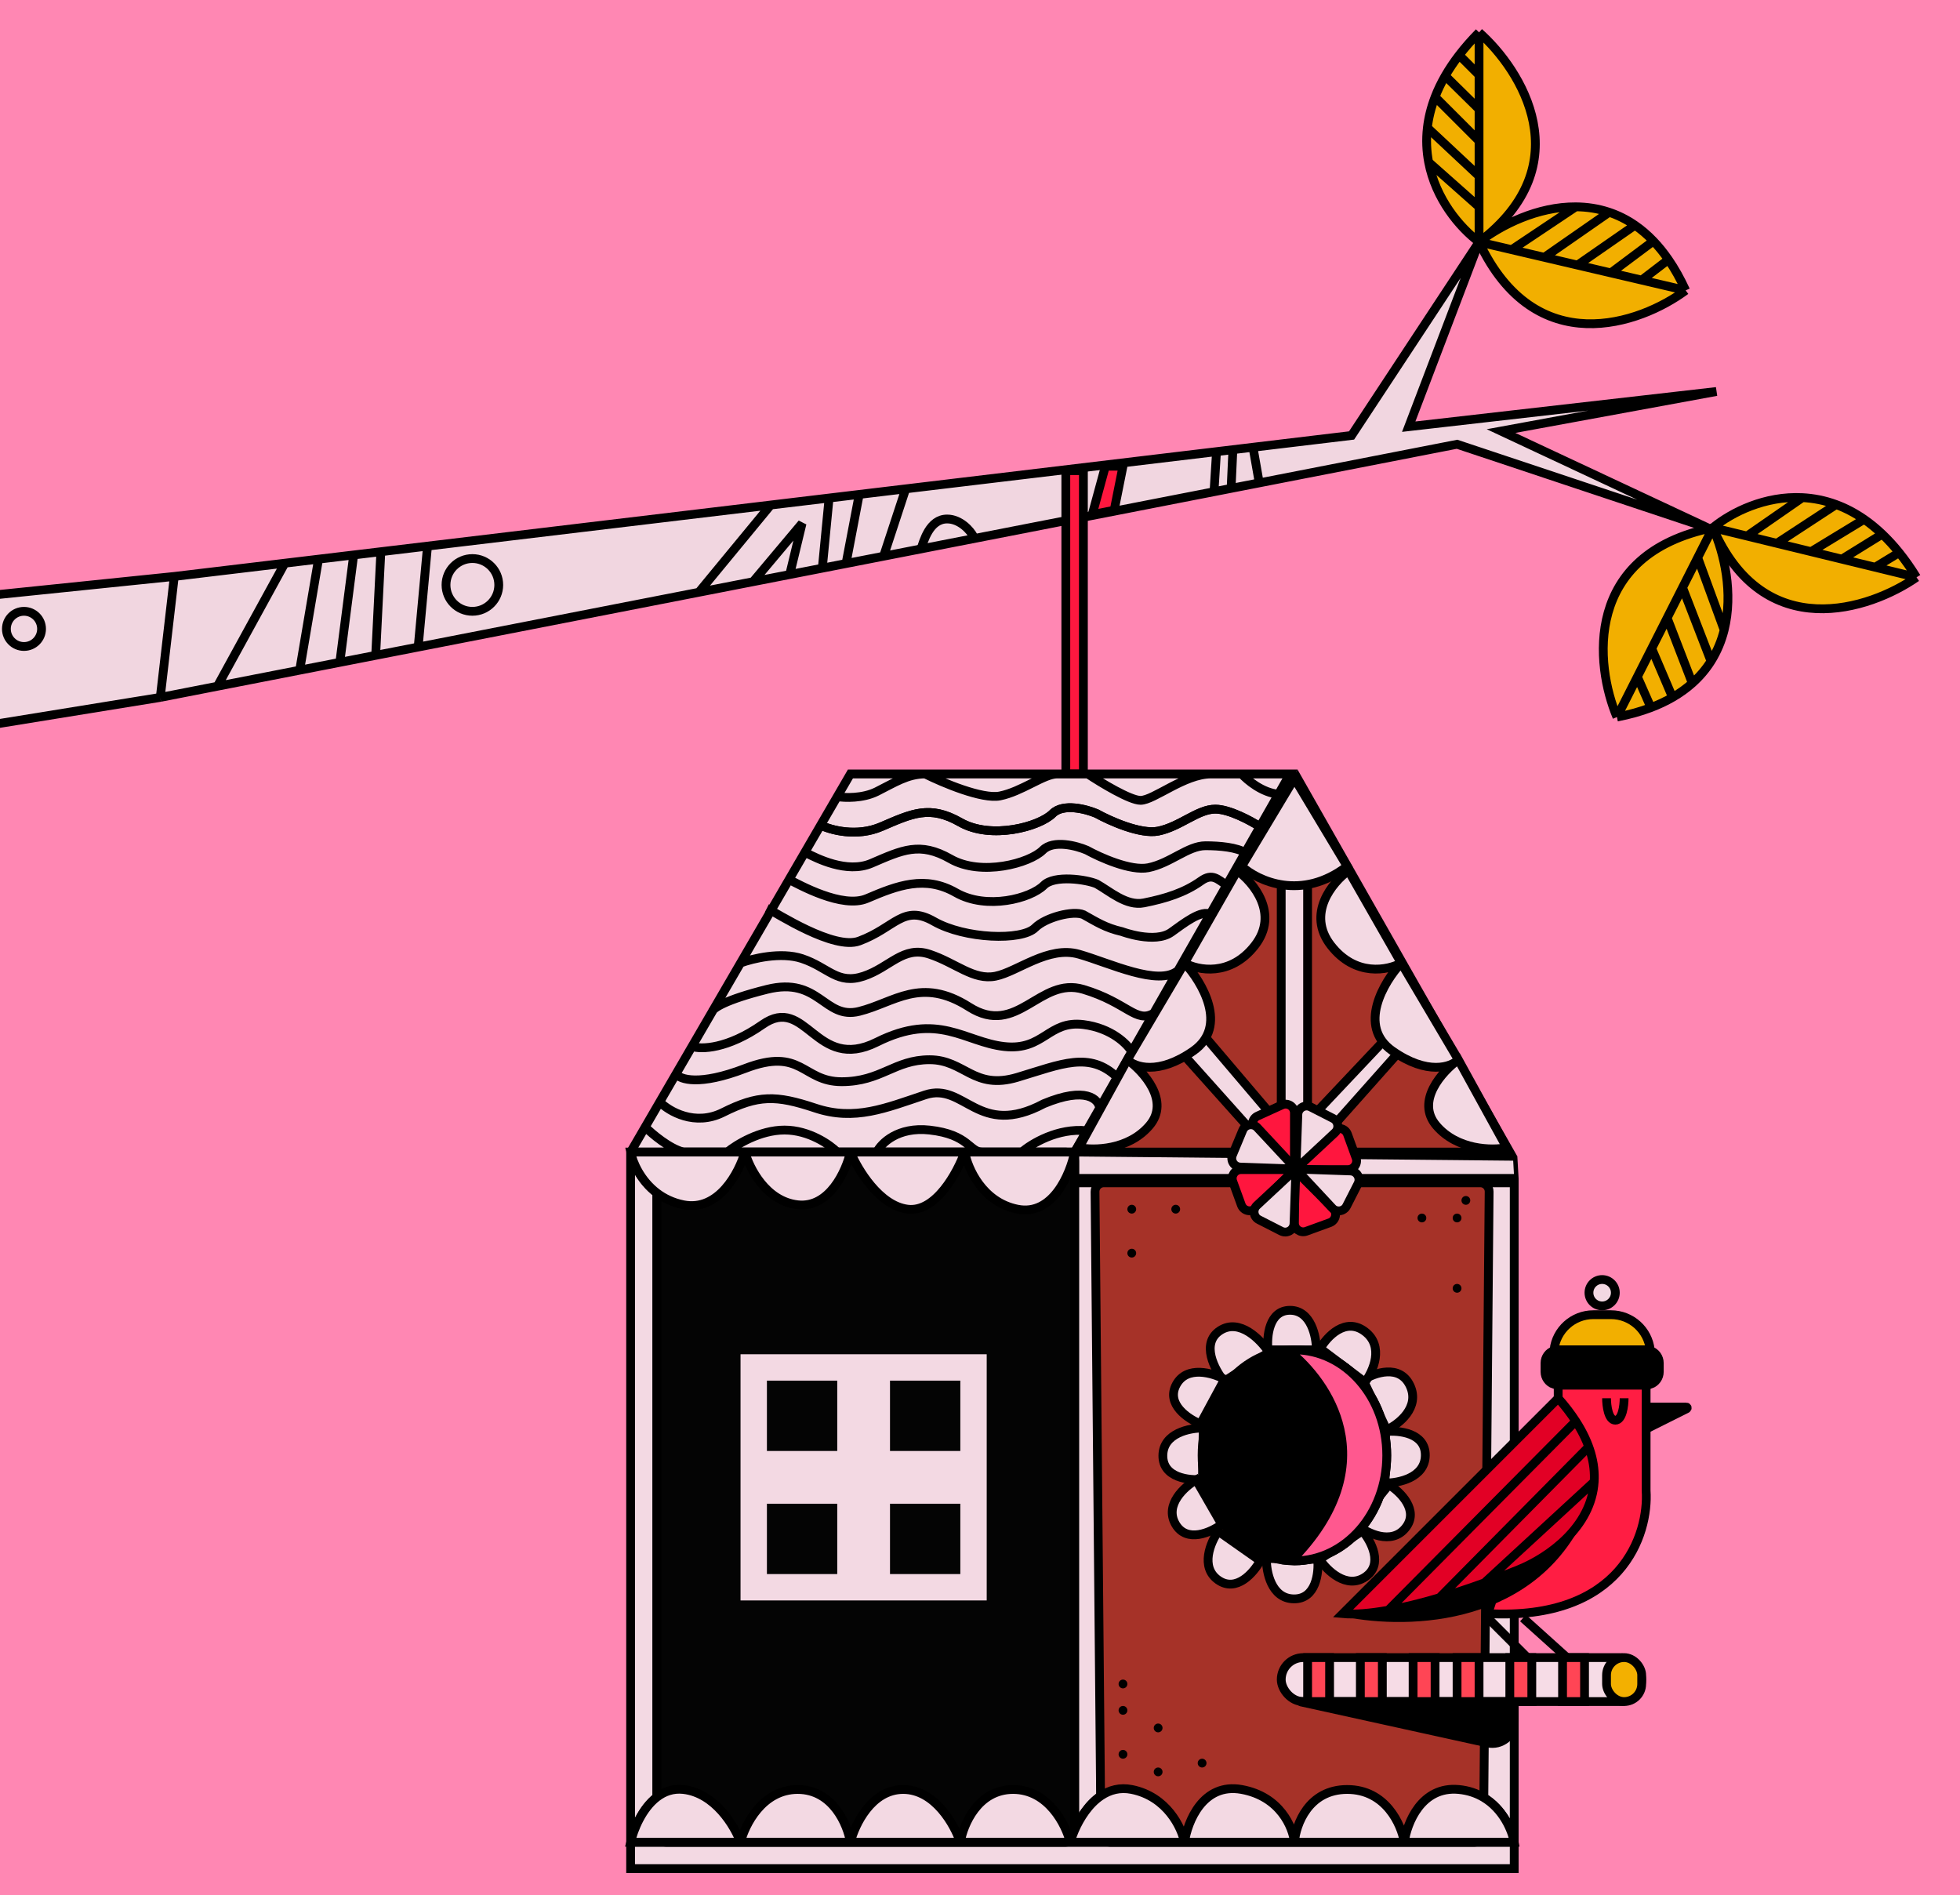 <svg width="242" height="234" viewBox="0 0 242 234" fill="none" xmlns="http://www.w3.org/2000/svg">
<g clip-path="url(#clip0_795_7069)">
<rect width="242" height="234" fill="#FF87B3"/>
<path d="M187.088 143.035L187.214 145.221H132.953V142.51L187.088 143.035Z" fill="#F3D9E3" stroke="black" stroke-width="0.543"/>
<path d="M166.877 53.765L182.617 29.883L173.933 52.679L211.927 48.337L185.331 53.222L210.841 65.163L179.904 54.851L155.479 59.618L152.005 60.296L149.893 60.709L109.095 68.672L104.459 69.577L101.528 70.149L97.505 70.934L92.987 71.816L86.281 73.125L51.631 79.889L46.383 80.913L41.958 81.777L37.002 82.744L26.843 84.727L19.787 86.105L-6 90.283V74L21.52 71.17L35.169 69.536L39.327 69.038L43.669 68.518L47.023 68.117L52.784 67.427L95.159 62.353L102.367 61.489L106.087 61.044L111.827 60.357L150.203 55.762L152.222 55.52L154.707 55.222L166.877 53.765Z" fill="#F1D6E0"/>
<path d="M111.827 60.357L109.095 68.672M111.827 60.357L106.087 61.044M111.827 60.357L150.203 55.762M109.095 68.672L104.459 69.577M109.095 68.672L149.893 60.709M106.087 61.044L104.459 69.577M106.087 61.044L102.367 61.489M104.459 69.577L101.528 70.149M102.367 61.489L101.528 70.149M102.367 61.489L95.159 62.353M101.528 70.149L97.505 70.934M97.505 70.934L99.031 64.62L92.987 71.816M97.505 70.934L92.987 71.816M92.987 71.816L86.281 73.125M95.159 62.353L86.281 73.125M95.159 62.353L52.784 67.427M86.281 73.125L51.631 79.889M52.784 67.427L51.631 79.889M52.784 67.427L47.023 68.117M51.631 79.889L46.383 80.913M47.023 68.117L46.383 80.913M47.023 68.117L43.669 68.518M46.383 80.913L41.958 81.777M43.669 68.518L41.958 81.777M43.669 68.518L39.327 69.038M41.958 81.777L37.002 82.744M39.327 69.038L37.002 82.744M39.327 69.038L35.169 69.536M37.002 82.744L26.843 84.727M35.169 69.536L26.843 84.727M35.169 69.536L21.52 71.17M26.843 84.727L19.787 86.105M21.52 71.17L-6 74V90.283L19.787 86.105M21.52 71.17L19.787 86.105M154.707 55.222L166.877 53.765L182.617 29.883L173.933 52.679L211.927 48.337L185.331 53.222L210.841 65.163L179.904 54.851L155.479 59.618M154.707 55.222L155.479 59.618M154.707 55.222L152.222 55.52M155.479 59.618L152.005 60.296M152.222 55.52L152.005 60.296M152.222 55.52L150.203 55.762M152.005 60.296L149.893 60.709M150.203 55.762L149.893 60.709" stroke="black" stroke-width="1.086"/>
<path d="M131.596 95.558V58.107H133.767V95.558H131.596Z" fill="#FF183F" stroke="black" stroke-width="1.086"/>
<path d="M137.567 62.992L138.653 57.564H136.482L134.854 63.535L137.567 62.992Z" fill="#FF183F" stroke="black" stroke-width="1.086"/>
<path d="M182.618 4C187.84 8.626 195.143 20.223 182.791 29.751C185.548 27.667 189.96 25.506 194.558 25.536C195.928 25.544 197.315 25.748 198.679 26.206C199.762 26.569 200.832 27.093 201.867 27.807C202.649 28.345 203.411 28.992 204.146 29.761C204.787 30.43 205.407 31.192 206 32.054C206.756 33.152 207.469 34.413 208.128 35.854C202.519 40.015 189.566 44.647 182.618 29.883C180.178 28.042 177.251 24.542 176.393 20.022C176.139 18.689 176.066 17.266 176.238 15.771C176.379 14.55 176.684 13.281 177.189 11.972C177.517 11.119 177.931 10.25 178.439 9.366C178.923 8.524 179.494 7.669 180.159 6.803C180.868 5.88 181.684 4.945 182.618 4Z" fill="#F2AF00"/>
<path d="M182.618 29.883C195.21 20.331 187.865 8.647 182.618 4M182.618 29.883C189.566 44.647 202.519 40.015 208.128 35.854M182.618 29.883L182.617 25.541M182.618 29.883C180.178 28.042 177.251 24.542 176.393 20.022M182.618 29.883L186.648 30.826M182.618 29.883C185.361 27.759 189.862 25.505 194.558 25.536M182.618 4L182.617 9.258M182.618 4C181.684 4.945 180.868 5.88 180.159 6.803M208.128 35.854L202.7 34.583M208.128 35.854C207.469 34.413 206.756 33.152 206 32.054M182.617 9.258L180.159 6.803M182.617 9.258L182.618 13.482M180.159 6.803C179.494 7.669 178.923 8.524 178.439 9.366M182.618 13.482L178.439 9.366M182.618 13.482L182.617 17.4M178.439 9.366C177.931 10.25 177.517 11.119 177.189 11.972M182.617 17.4L177.189 11.972M182.617 17.4L182.618 21.742M177.189 11.972C176.684 13.281 176.379 14.55 176.238 15.771M182.618 21.742L176.238 15.771M182.618 21.742L182.617 25.541M176.238 15.771C176.066 17.266 176.139 18.689 176.393 20.022M182.617 25.541L176.393 20.022M202.7 34.583L206 32.054M202.7 34.583L194.776 32.729M206 32.054C205.407 31.192 204.787 30.43 204.146 29.761M198.9 33.683L204.146 29.761M204.146 29.761C203.411 28.992 202.649 28.345 201.867 27.807M194.776 32.729L201.867 27.807M194.776 32.729L190.678 31.77M201.867 27.807C200.832 27.093 199.762 26.569 198.679 26.206M190.678 31.77L198.679 26.206M190.678 31.77L186.648 30.826M198.679 26.206C197.315 25.748 195.928 25.544 194.558 25.536M186.648 30.826L194.558 25.536" stroke="black" stroke-width="1.086"/>
<path d="M236.631 71.279C230.901 75.259 217.905 79.61 211.57 65.355C212.943 68.527 213.998 73.325 212.882 77.785C212.549 79.115 212.023 80.413 211.256 81.631C210.647 82.597 209.885 83.512 208.946 84.35C208.238 84.982 207.429 85.569 206.508 86.102C205.706 86.566 204.819 86.988 203.841 87.361C202.596 87.835 201.203 88.229 199.646 88.529C196.93 82.095 195.494 68.413 211.482 65.155C213.848 63.221 217.941 61.205 222.536 61.44C223.892 61.509 225.291 61.774 226.703 62.295C227.856 62.721 229.017 63.318 230.17 64.118C230.92 64.639 231.667 65.246 232.405 65.949C233.109 66.619 233.805 67.375 234.489 68.226C235.218 69.133 235.934 70.147 236.631 71.279Z" fill="#F2AF00"/>
<path d="M211.482 65.155C217.785 79.65 230.874 75.277 236.631 71.279M211.482 65.155C195.494 68.413 196.93 82.095 199.646 88.529M211.482 65.155L215.701 66.182M211.482 65.155C213.848 63.221 217.941 61.205 222.536 61.44M211.482 65.155L209.612 68.848M211.482 65.155C212.897 68.323 214.022 73.23 212.882 77.785M236.631 71.279L231.522 70.034M236.631 71.279C235.934 70.147 235.218 69.133 234.489 68.226M199.646 88.529L202.165 83.555M199.646 88.529C201.203 88.229 202.596 87.835 203.841 87.361M231.522 70.034L234.489 68.226M231.522 70.034L227.418 69.035M234.489 68.226C233.805 67.375 233.109 66.619 232.405 65.949M227.418 69.035L232.405 65.949M227.418 69.035L223.612 68.108M232.405 65.949C231.667 65.246 230.92 64.639 230.17 64.118M223.612 68.108L230.17 64.118M223.612 68.108L219.393 67.081M230.17 64.118C229.017 63.318 227.856 62.721 226.703 62.295M219.393 67.081L226.703 62.295M219.393 67.081L215.701 66.182M226.703 62.295C225.291 61.774 223.892 61.509 222.536 61.44M215.701 66.182L222.536 61.44M202.165 83.555L203.841 87.361M202.165 83.555L205.841 76.295M203.841 87.361C204.819 86.988 205.706 86.566 206.508 86.102M203.939 80.077L206.508 86.102M206.508 86.102C207.429 85.569 208.238 84.982 208.946 84.35M205.841 76.295L208.946 84.35M205.841 76.295L207.742 72.541M208.946 84.35C209.885 83.512 210.647 82.597 211.256 81.631M207.742 72.541L211.256 81.631M207.742 72.541L209.612 68.848M211.256 81.631C212.023 80.413 212.549 79.115 212.882 77.785M209.612 68.848L212.882 77.785" stroke="black" stroke-width="1.086"/>
<path d="M113.686 67.877C114.047 66.791 114.771 64.078 116.942 64.078C118.57 64.078 119.837 65.525 120.199 66.249" stroke="black" stroke-width="1.086"/>
<circle cx="2.96" cy="77.647" r="2.171" stroke="black" stroke-width="1.086"/>
<circle cx="58.325" cy="72.219" r="3.257" stroke="black" stroke-width="1.086"/>
<path d="M103.373 98.359L105.002 95.558H114.229H130.512H134.311H149.509H153.308H159.278L157.856 98.055L155.567 102.071L145.454 119.822L142.453 125.089L139.739 129.852L137.94 133.009L135.775 136.808L134.183 139.604L132.683 142.236V146.035H135.775L135.939 221.717C136.997 221.007 138.263 220.642 139.739 220.937C144.081 221.806 145.89 225.641 146.252 227.451C146.614 224.918 148.532 220.069 153.308 220.937C158.084 221.806 159.64 225.641 159.821 227.451C160.002 225.28 161.558 220.937 166.334 220.937C171.111 220.937 173.029 225.28 173.39 227.451C173.707 225.099 175.494 220.503 180.107 220.937C181.301 221.05 182.312 221.407 183.16 221.909V146.035H186.96V227.451V230.707H77.863V227.451V142.236L79.66 139.146L81.457 136.055L83.468 132.595L87.961 124.868C87.97 124.821 88.002 124.764 88.061 124.696L91.433 118.897L101.328 101.876L103.373 98.359Z" fill="#F3D9E3"/>
<path d="M77.863 142.236L79.66 139.146M77.863 142.236H84.376M77.863 142.236V227.451M77.863 142.236C78.116 143.502 79.078 145.76 81.12 147.299M132.683 142.236H126.17M132.683 142.236L134.183 139.604M132.683 142.236C132.14 144.95 129.969 150.161 125.627 149.292C121.285 148.424 119.475 144.226 119.114 142.236M132.683 142.236V146.035M103.373 98.359L105.002 95.558H114.229M103.373 98.359C104.278 98.511 106.521 98.598 108.258 97.729C110.429 96.644 112.058 95.558 114.229 95.558M103.373 98.359L101.328 101.876M114.229 95.558C116.4 96.644 121.285 98.706 123.456 98.272C126.17 97.729 128.883 95.558 130.512 95.558M114.229 95.558H130.512M130.512 95.558H134.311M134.311 95.558C135.939 96.644 139.522 98.815 140.824 98.815C142.453 98.815 146.252 95.558 149.509 95.558M134.311 95.558H149.509M149.509 95.558H153.308M153.308 95.558H159.278L157.856 98.055M153.308 95.558C153.988 96.318 155.849 97.882 157.856 98.055M157.856 98.055L155.567 102.071M101.328 101.876C102.553 102.484 105.762 103.374 108.801 102.071C112.6 100.443 114.771 99.358 118.571 101.529C122.37 103.7 128.341 102.071 129.969 100.443C131.272 99.14 134.13 99.9 135.397 100.443C137.025 101.348 140.824 103.048 142.995 102.614C145.709 102.071 147.88 99.9 150.051 99.9C151.788 99.9 154.452 101.348 155.567 102.071M101.328 101.876L91.433 118.897M155.567 102.071L145.454 119.822M91.433 118.897C92.88 118.354 96.426 117.486 99.031 118.354C102.288 119.44 103.373 121.611 106.63 120.525C109.887 119.44 111.515 116.726 114.771 117.812C118.028 118.897 120.199 121.068 122.913 120.525C125.627 119.983 129.426 116.726 133.226 117.812C137.025 118.897 143.027 121.832 145.454 119.822M91.433 118.897L87.961 124.868M145.454 119.822L142.453 125.089M87.961 124.868C88.033 124.506 89.478 123.456 94.689 122.154C101.202 120.525 101.745 125.953 106.087 124.868C110.429 123.782 113.686 120.525 119.656 124.325C125.627 128.124 128.341 120.525 133.768 122.154C139.196 123.782 140.282 126.396 142.453 125.089M87.961 124.868L83.468 132.595M142.453 125.089L139.739 129.852M85.462 129.21C86.548 129.572 89.804 129.535 94.146 126.496C99.574 122.696 100.66 132.466 108.258 128.667C115.857 124.868 119.114 128.667 123.999 129.21C128.883 129.752 129.426 125.953 133.768 126.496C137.242 126.93 139.196 128.914 139.739 129.852M139.739 129.852L137.94 133.009M83.468 132.595C83.952 133.276 86.331 134.095 91.975 131.924C99.031 129.21 99.031 133.552 103.916 133.552C108.801 133.552 110.429 130.838 114.771 130.838C119.114 130.838 120.199 134.637 125.627 133.009C131.054 131.381 134.513 129.752 137.94 133.009M83.468 132.595L81.457 136.055M137.94 133.009L135.775 136.808M81.457 136.055C82.611 137.211 85.788 139.088 89.261 137.351C93.603 135.18 95.775 135.18 100.66 136.808C105.544 138.437 109.344 136.808 114.229 135.18C119.114 133.552 120.742 140.608 128.883 136.266C134.094 134.095 135.649 135.723 135.775 136.808M81.457 136.055L79.66 139.146M135.775 136.808L134.183 139.604M79.66 139.146C80.508 139.995 82.64 141.802 84.376 142.236M84.376 142.236H89.804M89.804 142.236C90.89 141.331 93.821 139.522 96.86 139.522C99.9 139.522 102.469 141.331 103.373 142.236M89.804 142.236H91.975M103.373 142.236H105.002M103.373 142.236H91.975M108.258 142.236C108.801 141.151 110.864 139.088 114.771 139.522C119.656 140.065 119.656 142.236 121.285 142.236M108.258 142.236H119.114M108.258 142.236H105.002M121.285 142.236H126.17M121.285 142.236H119.114M126.17 142.236C127.35 141.205 130.606 139.235 134.183 139.604M119.114 142.236C118.209 144.769 115.531 149.726 112.058 149.292C108.584 148.858 105.906 144.407 105.002 142.236M105.002 142.236C104.459 144.588 102.396 149.184 98.488 148.749C94.581 148.315 92.518 144.226 91.975 142.236M91.975 142.236C91.251 144.769 88.719 149.618 84.376 148.749C83.072 148.488 81.996 147.96 81.12 147.299M186.96 227.451V230.707H77.863V227.451M186.96 227.451H173.39M186.96 227.451V146.035H183.16V221.909M186.96 227.451C186.691 225.975 185.591 223.347 183.16 221.909M77.863 227.451H91.433M77.863 227.451C78.228 225.869 79.281 223.272 81.12 221.873M91.433 227.451C90.709 225.46 88.284 221.372 84.376 220.937C83.097 220.795 82.015 221.192 81.12 221.873M91.433 227.451C91.975 225.28 94.146 220.937 98.488 220.937C102.831 220.937 104.64 225.28 105.002 227.451M91.433 227.451H105.002M105.002 227.451C105.544 225.28 107.607 220.937 111.515 220.937C115.423 220.937 117.847 225.28 118.571 227.451M105.002 227.451H118.571M118.571 227.451C118.933 225.28 120.742 220.937 125.084 220.937C129.426 220.937 131.597 225.28 132.14 227.451M118.571 227.451H132.14M132.14 227.451H146.252M132.14 227.451C132.266 227.009 132.447 226.498 132.683 225.959M146.252 227.451C145.89 225.641 144.081 221.806 139.739 220.937C138.263 220.642 136.997 221.007 135.939 221.717M146.252 227.451C146.614 224.918 148.532 220.069 153.308 220.937C158.084 221.806 159.64 225.641 159.821 227.451M146.252 227.451H159.821M159.821 227.451C160.002 225.28 161.558 220.937 166.334 220.937C171.111 220.937 173.028 225.28 173.39 227.451M159.821 227.451H173.39M173.39 227.451C173.707 225.099 175.494 220.503 180.107 220.937C181.301 221.05 182.312 221.407 183.16 221.909M81.12 221.873V147.299M132.683 225.959C133.341 224.454 134.426 222.733 135.939 221.717M132.683 225.959V146.035M135.939 221.717L135.775 146.035H132.683" stroke="black" stroke-width="1.086"/>
<path d="M182.778 146.035H136.289C135.685 146.035 135.198 146.527 135.203 147.131L135.93 226.375C135.935 226.971 136.42 227.451 137.015 227.451H182.084C182.68 227.451 183.165 226.97 183.17 226.374L183.863 147.13C183.869 146.527 183.381 146.035 182.778 146.035Z" fill="#A63228" stroke="black" stroke-width="1.086"/>
<path d="M183.705 199.77L188.59 204.655M188.047 199.77L193.475 204.655" stroke="black" stroke-width="1.086"/>
<path d="M192.389 171.003V172.631L183.705 199.227C200.205 200.095 203.607 189.457 203.245 184.029V171.003H192.389Z" fill="#FF1D43" stroke="black" stroke-width="1.086"/>
<path d="M198.359 172.631C198.359 173.536 198.576 175.345 199.445 175.345C200.313 175.345 200.53 173.536 200.53 172.631" stroke="black" stroke-width="1.086"/>
<path d="M166.877 199.227C175.199 200.674 190.976 199.77 196.186 184.572L166.877 199.227Z" fill="black" stroke="black" stroke-width="1.086"/>
<path d="M165.793 199.227L192.389 172.631C193.249 173.604 193.968 174.549 194.56 175.465C195.268 176.561 195.794 177.616 196.162 178.628C196.722 180.168 196.916 181.608 196.832 182.944C196.482 188.511 191.289 192.261 187.504 193.799C186.047 194.391 184.637 194.934 183.279 195.427C181.317 196.141 179.464 196.753 177.734 197.265C175.383 197.961 173.261 198.473 171.404 198.806C169.102 199.218 167.209 199.356 165.793 199.227Z" fill="#E20025"/>
<path d="M194.56 175.465C193.968 174.549 193.249 173.604 192.389 172.631L165.793 199.227C167.209 199.356 169.102 199.218 171.404 198.806M194.56 175.465L171.404 198.806M194.56 175.465C196.345 178.229 196.972 180.73 196.832 182.944M171.404 198.806C173.261 198.473 175.383 197.961 177.734 197.265M196.188 178.602L177.734 197.265M177.734 197.265C179.464 196.753 181.317 196.141 183.279 195.427M196.832 182.944C196.482 188.511 191.289 192.261 187.504 193.799C186.047 194.391 184.637 194.934 183.279 195.427M196.832 182.944L183.279 195.427" stroke="black" stroke-width="1.086"/>
<path d="M208.212 173.717H203.244V176.431L208.261 173.922C208.363 173.871 208.327 173.717 208.212 173.717Z" fill="black" stroke="black" stroke-width="1.086"/>
<path d="M131.597 142.236H82.205C81.605 142.236 81.119 142.722 81.119 143.322V226.365C81.119 226.965 81.605 227.451 82.205 227.451H131.597C132.196 227.451 132.682 226.965 132.682 226.365V143.322C132.682 142.722 132.196 142.236 131.597 142.236Z" fill="#040404" stroke="black" stroke-width="1.086"/>
<path d="M77.863 142.236H84.376H89.804H91.975H103.373H105.002H108.258H119.114H121.285H126.17H132.683C132.14 144.95 129.969 150.16 125.627 149.292C121.285 148.424 119.475 144.226 119.114 142.236C118.209 144.769 115.531 149.726 112.058 149.292C108.584 148.858 105.906 144.407 105.002 142.236C104.459 144.588 102.396 149.184 98.488 148.749C94.581 148.315 92.518 144.226 91.975 142.236C91.251 144.769 88.719 149.618 84.376 148.749C83.072 148.488 81.996 147.96 81.12 147.299V221.873C82.015 221.192 83.097 220.795 84.376 220.937C88.284 221.372 90.709 225.46 91.433 227.451C91.975 225.279 94.146 220.937 98.488 220.937C102.831 220.937 104.64 225.279 105.002 227.451C105.544 225.279 107.607 220.937 111.515 220.937C115.423 220.937 117.847 225.279 118.571 227.451C118.933 225.279 120.742 220.937 125.084 220.937C129.426 220.937 131.597 225.279 132.14 227.451C132.266 227.009 132.447 226.498 132.683 225.959C133.341 224.454 134.426 222.733 135.939 221.717C136.997 221.007 138.263 220.642 139.739 220.937C144.081 221.806 145.89 225.641 146.252 227.451C146.614 224.918 148.532 220.069 153.308 220.937C158.084 221.806 159.64 225.641 159.821 227.451C160.002 225.279 161.558 220.937 166.334 220.937C171.111 220.937 173.029 225.279 173.39 227.451C173.707 225.099 175.494 220.503 180.107 220.937C181.301 221.05 182.312 221.407 183.16 221.909C185.591 223.347 186.691 225.975 186.96 227.451H173.39H159.821H146.252H132.14H118.571H105.002H91.433H77.863C78.228 225.869 79.281 223.272 81.12 221.873V147.299C79.078 145.76 78.116 143.502 77.863 142.236Z" fill="#F3D9E3"/>
<path d="M119.114 142.236H121.285H126.17H132.683C132.14 144.95 129.969 150.16 125.627 149.292C121.285 148.424 119.475 144.226 119.114 142.236ZM119.114 142.236H108.258H105.002M119.114 142.236C118.209 144.769 115.531 149.726 112.058 149.292C108.584 148.858 105.906 144.407 105.002 142.236M105.002 142.236H103.373H91.975M105.002 142.236C104.459 144.588 102.396 149.184 98.488 148.749C94.581 148.315 92.518 144.226 91.975 142.236M91.975 142.236H89.804H84.376H77.863C78.116 143.502 79.078 145.76 81.12 147.299M91.975 142.236C91.251 144.769 88.719 149.618 84.376 148.749C83.072 148.488 81.996 147.96 81.12 147.299M91.433 227.451H77.863C78.228 225.869 79.281 223.272 81.12 221.873M91.433 227.451C90.709 225.46 88.284 221.372 84.376 220.937C83.097 220.795 82.015 221.192 81.12 221.873M91.433 227.451C91.975 225.279 94.146 220.937 98.488 220.937C102.831 220.937 104.64 225.279 105.002 227.451M91.433 227.451H105.002M105.002 227.451C105.544 225.279 107.607 220.937 111.515 220.937C115.423 220.937 117.847 225.279 118.571 227.451M105.002 227.451H118.571M118.571 227.451C118.933 225.279 120.742 220.937 125.084 220.937C129.426 220.937 131.597 225.279 132.14 227.451M118.571 227.451H132.14M132.14 227.451H146.252M132.14 227.451C132.266 227.009 132.447 226.498 132.683 225.959C133.341 224.454 134.426 222.733 135.939 221.717C136.997 221.007 138.263 220.642 139.739 220.937C144.081 221.806 145.89 225.641 146.252 227.451M146.252 227.451C146.614 224.918 148.532 220.069 153.308 220.937C158.084 221.806 159.64 225.641 159.821 227.451M146.252 227.451H159.821M159.821 227.451C160.002 225.279 161.558 220.937 166.334 220.937C171.111 220.937 173.028 225.279 173.39 227.451M159.821 227.451H173.39M173.39 227.451H186.96C186.691 225.975 185.591 223.347 183.16 221.909C182.312 221.407 181.301 221.05 180.107 220.937C175.494 220.503 173.707 225.099 173.39 227.451ZM81.12 221.873V147.299" stroke="black" stroke-width="1.086"/>
<path d="M101.328 101.876C102.553 102.484 105.761 103.374 108.801 102.071C112.6 100.443 114.771 99.358 118.571 101.529C122.37 103.7 128.341 102.071 129.969 100.443C131.271 99.14 134.13 99.9 135.396 100.443C137.025 101.348 140.824 103.048 142.995 102.614C145.709 102.071 147.88 99.9 150.051 99.9C151.788 99.9 154.452 101.348 155.567 102.071" stroke="black" stroke-width="1.086"/>
<path d="M99.572 105.328C100.797 105.936 104.548 107.893 107.588 106.59C111.387 104.962 113.558 103.876 117.358 106.047C121.157 108.218 127.127 106.59 128.756 104.962C130.058 103.659 132.917 104.419 134.183 104.962C135.812 105.866 139.611 107.567 141.782 107.133C144.496 106.59 146.667 104.419 148.838 104.419C150.575 104.419 152.734 104.604 153.849 105.328" stroke="black" stroke-width="1.086"/>
<path d="M97.402 108.584C98.627 109.192 104.007 112.235 107.046 110.932C110.846 109.304 114.228 108.042 118.028 110.213C121.827 112.384 127.255 110.932 128.883 109.304C130.185 108.001 134.13 108.584 135.396 109.127C137.024 110.032 139.069 111.909 141.241 111.475C143.954 110.932 146.251 110.213 148.296 108.761C149.713 107.755 150.361 108.58 151.476 109.304" stroke="black" stroke-width="1.086"/>
<path d="M94.689 112.131C95.914 112.739 102.957 117.344 106.088 116.183C110.539 114.532 111.515 111.589 115.315 113.76C119.114 115.931 126.17 116.183 127.798 114.555C129.101 113.252 132.502 112.384 133.769 112.927C135.397 113.831 136.483 114.555 138.528 115.022C138.528 115.022 142.579 116.549 144.624 115.098C146.04 114.092 148.394 112.203 149.509 112.927" stroke="black" stroke-width="1.086"/>
<path d="M160.197 96.092L132.682 142.236H186.416L160.197 96.092Z" fill="#A63228" stroke="black" stroke-width="1.086"/>
<path d="M161.448 137.63V109.67C161.448 109.07 160.962 108.584 160.362 108.584H159.277C158.677 108.584 158.191 109.07 158.191 109.67V137.54C158.191 138.104 158.624 138.575 159.187 138.621L160.272 138.712C160.905 138.765 161.448 138.265 161.448 137.63Z" fill="#F3D9E3" stroke="black" stroke-width="1.086"/>
<path d="M153.309 106.956L159.822 96.101L166.335 106.956C160.69 111.298 155.299 108.765 153.309 106.956Z" fill="#F3D9E3" stroke="black" stroke-width="1.086"/>
<path d="M149.105 128.384L156.821 137.461C157.255 137.972 157.127 138.75 156.552 139.095L155.705 139.604C155.259 139.871 154.685 139.785 154.338 139.396L146.474 130.607C146.058 130.143 146.118 129.425 146.605 129.036L147.6 128.24C148.058 127.873 148.725 127.937 149.105 128.384Z" fill="#F3D9E3" stroke="black" stroke-width="1.086"/>
<path d="M152.766 107.499C154.756 108.946 157.977 112.818 154.937 116.726C151.898 120.634 147.881 119.802 146.253 118.897C148.424 121.249 151.681 126.713 147.339 129.752C143.567 132.393 140.888 131.948 139.656 131.193C141.645 132.82 144.324 136.164 141.911 138.98C139.306 142.019 135.036 142.055 133.227 141.693L139.197 130.838L146.253 118.897L152.766 107.499Z" fill="#F3D9E3"/>
<path d="M146.253 118.897C147.881 119.802 151.898 120.634 154.937 116.726C157.977 112.818 154.756 108.946 152.766 107.499L146.253 118.897ZM146.253 118.897C148.424 121.249 151.681 126.713 147.339 129.752C142.996 132.792 140.102 131.743 139.197 130.838M146.253 118.897L139.197 130.838M139.197 130.838C141.187 132.285 144.516 135.94 141.911 138.98C139.306 142.019 135.036 142.055 133.227 141.693L139.197 130.838Z" stroke="black" stroke-width="1.086"/>
<path d="M162.825 137.01L170.45 128.936C170.87 128.492 171.575 128.482 172.007 128.914L172.122 129.029C172.528 129.435 172.547 130.088 172.166 130.518L164.825 138.776C164.45 139.198 163.814 139.262 163.362 138.923L162.963 138.624C162.445 138.235 162.38 137.481 162.825 137.01Z" fill="#F3D9E3" stroke="black" stroke-width="1.086"/>
<path d="M166.496 107.499C164.505 108.946 161.285 112.818 164.324 116.726C167.364 120.634 171.38 119.802 173.009 118.897C170.838 121.249 167.581 126.713 171.923 129.752C175.695 132.393 178.374 131.948 179.606 131.193C177.616 132.82 174.937 136.164 177.351 138.98C179.956 142.019 184.226 142.055 186.035 141.693L180.065 130.838L173.009 118.897L166.496 107.499Z" fill="#F3D9E3"/>
<path d="M173.009 118.897C171.38 119.802 167.364 120.634 164.324 116.726C161.285 112.818 164.505 108.946 166.496 107.499L173.009 118.897ZM173.009 118.897C170.838 121.249 167.581 126.713 171.923 129.752C176.265 132.792 179.16 131.743 180.065 130.838M173.009 118.897L180.065 130.838M180.065 130.838C178.075 132.285 174.746 135.94 177.351 138.98C179.956 142.019 184.226 142.055 186.035 141.693L180.065 130.838Z" stroke="black" stroke-width="1.086"/>
<path d="M159.821 137.409V144.407L164.586 139.642C165.148 139.08 166.103 139.292 166.374 140.038L167.433 142.951C167.691 143.659 167.166 144.407 166.413 144.407H159.821L164.586 149.172C165.148 149.734 164.936 150.689 164.19 150.96L161.278 152.019C160.57 152.276 159.821 151.752 159.821 150.999V144.407L155.056 149.172C154.494 149.734 153.54 149.522 153.268 148.776L152.209 145.864C151.952 145.156 152.476 144.407 153.23 144.407H159.821L154.958 139.544C154.422 139.008 154.587 138.102 155.277 137.788L158.286 136.42C159.005 136.094 159.821 136.619 159.821 137.409Z" fill="#FF163E"/>
<path d="M159.821 144.407V137.409C159.821 136.619 159.005 136.094 158.286 136.42L155.277 137.788C154.587 138.102 154.422 139.008 154.958 139.544L159.821 144.407ZM159.821 144.407V150.999C159.821 151.752 160.57 152.276 161.278 152.019L164.19 150.96C164.936 150.689 165.148 149.734 164.586 149.172L159.821 144.407ZM159.821 144.407L164.586 139.642C165.148 139.08 166.103 139.292 166.374 140.038L167.433 142.951C167.691 143.659 167.166 144.407 166.413 144.407H159.821ZM159.821 144.407H153.23C152.476 144.407 151.952 145.156 152.209 145.864L153.268 148.776C153.54 149.522 154.494 149.734 155.056 149.172L159.821 144.407Z" stroke="black" stroke-width="1.086"/>
<path d="M155.236 139.214L160.008 144.334L160.245 137.599C160.273 136.806 161.116 136.31 161.823 136.671L164.583 138.079C165.254 138.421 165.381 139.327 164.83 139.84L160.008 144.334L166.742 144.571C167.536 144.599 168.032 145.442 167.671 146.15L166.263 148.91C165.92 149.581 165.015 149.708 164.502 149.156L160.008 144.334L159.77 151.069C159.742 151.863 158.9 152.359 158.192 151.998L155.432 150.589C154.761 150.247 154.634 149.342 155.185 148.828L160.008 144.334L153.135 144.092C152.377 144.065 151.88 143.29 152.171 142.591L153.44 139.538C153.743 138.809 154.698 138.637 155.236 139.214Z" fill="#F3D9E3"/>
<path d="M160.008 144.334L155.236 139.214C154.698 138.637 153.743 138.809 153.44 139.538L152.171 142.591C151.88 143.29 152.377 144.065 153.135 144.092L160.008 144.334ZM160.008 144.334L164.502 149.156C165.015 149.708 165.92 149.581 166.263 148.91L167.671 146.15C168.032 145.442 167.536 144.599 166.742 144.571L160.008 144.334ZM160.008 144.334L160.245 137.599C160.273 136.806 161.116 136.31 161.823 136.671L164.583 138.079C165.254 138.421 165.381 139.327 164.83 139.84L160.008 144.334ZM160.008 144.334L155.185 148.828C154.634 149.342 154.761 150.247 155.432 150.589L158.192 151.998C158.9 152.359 159.742 151.863 159.77 151.069L160.008 144.334Z" stroke="black" stroke-width="1.086"/>
<path d="M159.279 161.776C156.673 161.776 156.384 165.032 156.565 166.661H162.534C162.535 165.032 161.884 161.776 159.279 161.776Z" fill="#F3D9E3" stroke="black" stroke-width="1.086"/>
<path d="M150.637 164.276C148.225 165.844 149.968 169.113 151.142 170.551L156.67 166.957C155.664 165.41 153.05 162.707 150.637 164.276Z" fill="#F3D9E3" stroke="black" stroke-width="1.086"/>
<path d="M145.233 170.951C143.933 173.357 146.681 175.187 148.217 175.802L151.196 170.291C149.75 169.509 146.534 168.546 145.233 170.951Z" fill="#F3D9E3" stroke="black" stroke-width="1.086"/>
<path d="M143.578 179.691C143.536 182.454 146.818 182.812 148.465 182.645L148.562 176.314C146.919 176.288 143.621 176.927 143.578 179.691Z" fill="#F3D9E3" stroke="black" stroke-width="1.086"/>
<path d="M145.135 188.173C146.515 190.568 149.517 189.192 150.845 188.205L147.683 182.719C146.259 183.539 143.755 185.779 145.135 188.173Z" fill="#F3D9E3" stroke="black" stroke-width="1.086"/>
<path d="M150.406 195.077C152.667 196.667 154.809 194.155 155.598 192.7L150.418 189.057C149.472 190.401 148.146 193.487 150.406 195.077Z" fill="#F3D9E3" stroke="black" stroke-width="1.086"/>
<path d="M159.73 197.406C162.493 197.454 162.857 194.172 162.693 192.525L156.362 192.416C156.333 194.06 156.967 197.359 159.73 197.406Z" fill="#F3D9E3" stroke="black" stroke-width="1.086"/>
<path d="M168.546 194.715C170.854 193.18 169.29 190.272 168.219 189.01L162.931 192.527C163.841 193.896 166.238 196.25 168.546 194.715Z" fill="#F3D9E3" stroke="black" stroke-width="1.086"/>
<path d="M173.536 188.645C175.268 186.481 172.894 184.186 171.491 183.309L167.522 188.267C168.805 189.295 171.804 190.809 173.536 188.645Z" fill="#F3D9E3" stroke="black" stroke-width="1.086"/>
<path d="M175.982 179.682C176.006 176.91 172.722 176.574 171.076 176.752L171.021 183.103C172.665 183.117 175.958 182.454 175.982 179.682Z" fill="#F3D9E3" stroke="black" stroke-width="1.086"/>
<path d="M174.095 171.077C172.83 168.387 169.714 169.488 168.315 170.375L171.215 176.538C172.703 175.839 175.361 173.767 174.095 171.077Z" fill="#F3D9E3" stroke="black" stroke-width="1.086"/>
<path d="M168.52 164.392C166.108 162.578 163.84 165.036 163.008 166.492L168.536 170.648C169.536 169.318 170.933 166.206 168.52 164.392Z" fill="#F3D9E3" stroke="black" stroke-width="1.086"/>
<path d="M93.062 184.029H105.003V195.97H93.062V184.029ZM105.003 180.773H93.062V168.832H105.003V180.773ZM108.259 195.97V184.029H120.2V195.97H108.259ZM120.2 180.773H108.259V168.832H120.2V180.773Z" stroke="#F3D9E3" stroke-width="3.257"/>
<rect x="158.195" y="204.654" width="44.507" height="5.428" rx="2.714" fill="#F6DCE6" stroke="black" stroke-width="1.086"/>
<path d="M160.649 210.082H186.96V212.544C186.96 214.278 185.357 215.567 183.664 215.195L160.643 210.13C160.639 210.129 160.635 210.127 160.631 210.124C160.626 210.118 160.624 210.115 160.624 210.114C160.623 210.114 160.623 210.113 160.623 210.113C160.623 210.111 160.623 210.105 160.626 210.097C160.63 210.089 160.634 210.085 160.635 210.084C160.636 210.084 160.636 210.083 160.637 210.083C160.637 210.083 160.641 210.082 160.649 210.082Z" fill="black" stroke="black" stroke-width="1.086"/>
<rect x="198.357" y="204.654" width="4.342" height="5.428" rx="2.171" fill="#F3B000" stroke="black" stroke-width="1.086"/>
<path d="M195.642 210.082V204.654H192.928V210.082H195.642Z" fill="#FF4555" stroke="black" stroke-width="1.086"/>
<path d="M189.13 210.082V204.654H186.416V210.082H189.13Z" fill="#FF4555" stroke="black" stroke-width="1.086"/>
<path d="M182.618 210.082V204.654H179.904V210.082H182.618Z" fill="#FF4555" stroke="black" stroke-width="1.086"/>
<path d="M177.188 210.082V204.654H174.475V210.082H177.188Z" fill="#FF4555" stroke="black" stroke-width="1.086"/>
<path d="M170.677 210.082V204.654H167.963V210.082H170.677Z" fill="#FF4555" stroke="black" stroke-width="1.086"/>
<path d="M164.165 210.082V204.654H161.451V210.082H164.165Z" fill="#FF4555" stroke="black" stroke-width="1.086"/>
<circle cx="197.816" cy="159.605" r="1.628" fill="#F2D8E2" stroke="black" stroke-width="1.086"/>
<path d="M196.73 162.318H198.901C201.416 162.318 203.487 164.218 203.757 166.661H191.875C192.145 164.218 194.216 162.318 196.73 162.318Z" fill="#F2AF00" stroke="black" stroke-width="1.086"/>
<path d="M202.7 166.661V171.003H201.615V166.661H202.7ZM200.529 166.661V171.003H199.444V166.661H200.529ZM198.358 166.661V171.003H197.273V166.661H198.358ZM196.187 166.661V171.003H195.102V166.661H196.187ZM194.016 166.661V171.003H192.931V166.661H194.016ZM190.76 168.289C190.76 167.58 191.213 166.977 191.845 166.753V170.91C191.213 170.687 190.76 170.083 190.76 169.374V168.289ZM203.786 166.753C204.418 166.977 204.872 167.58 204.872 168.289V169.374C204.872 170.083 204.418 170.687 203.786 170.91V166.753Z" fill="#F2AF00" stroke="black" stroke-width="1.086"/>
<circle cx="139.738" cy="149.292" r="0.543" fill="black"/>
<circle cx="145.166" cy="149.292" r="0.543" fill="black"/>
<circle cx="175.562" cy="150.378" r="0.543" fill="black"/>
<circle cx="179.904" cy="150.378" r="0.543" fill="black"/>
<circle cx="179.904" cy="159.062" r="0.543" fill="black"/>
<circle cx="180.99" cy="148.207" r="0.543" fill="black"/>
<circle cx="139.738" cy="154.72" r="0.543" fill="black"/>
<circle cx="138.654" cy="207.911" r="0.543" fill="black"/>
<circle cx="138.654" cy="211.168" r="0.543" fill="black"/>
<circle cx="142.996" cy="213.339" r="0.543" fill="black"/>
<circle cx="138.654" cy="216.595" r="0.543" fill="black"/>
<circle cx="142.996" cy="218.766" r="0.543" fill="black"/>
<circle cx="148.424" cy="217.681" r="0.543" fill="black"/>
<path d="M171.22 179.687C171.22 186.949 166.054 192.713 159.822 192.713C153.59 192.713 148.424 186.949 148.424 179.687C148.424 172.425 153.59 166.661 159.822 166.661C166.054 166.661 171.22 172.425 171.22 179.687Z" fill="black" stroke="black" stroke-width="1.086"/>
<path d="M159.095 166.738L159.851 166.661C166.071 166.678 171.222 172.436 171.222 179.687C171.222 186.941 166.067 192.701 159.844 192.713L159.434 192.682C165.309 186.759 166.505 181.142 165.441 176.453C164.481 172.218 161.699 168.836 159.095 166.738Z" fill="#FF588F" stroke="black" stroke-width="1.086"/>
</g>
<defs>
<clipPath id="clip0_795_7069">
<rect width="242" height="234" fill="white"/>
</clipPath>
</defs>
</svg>
